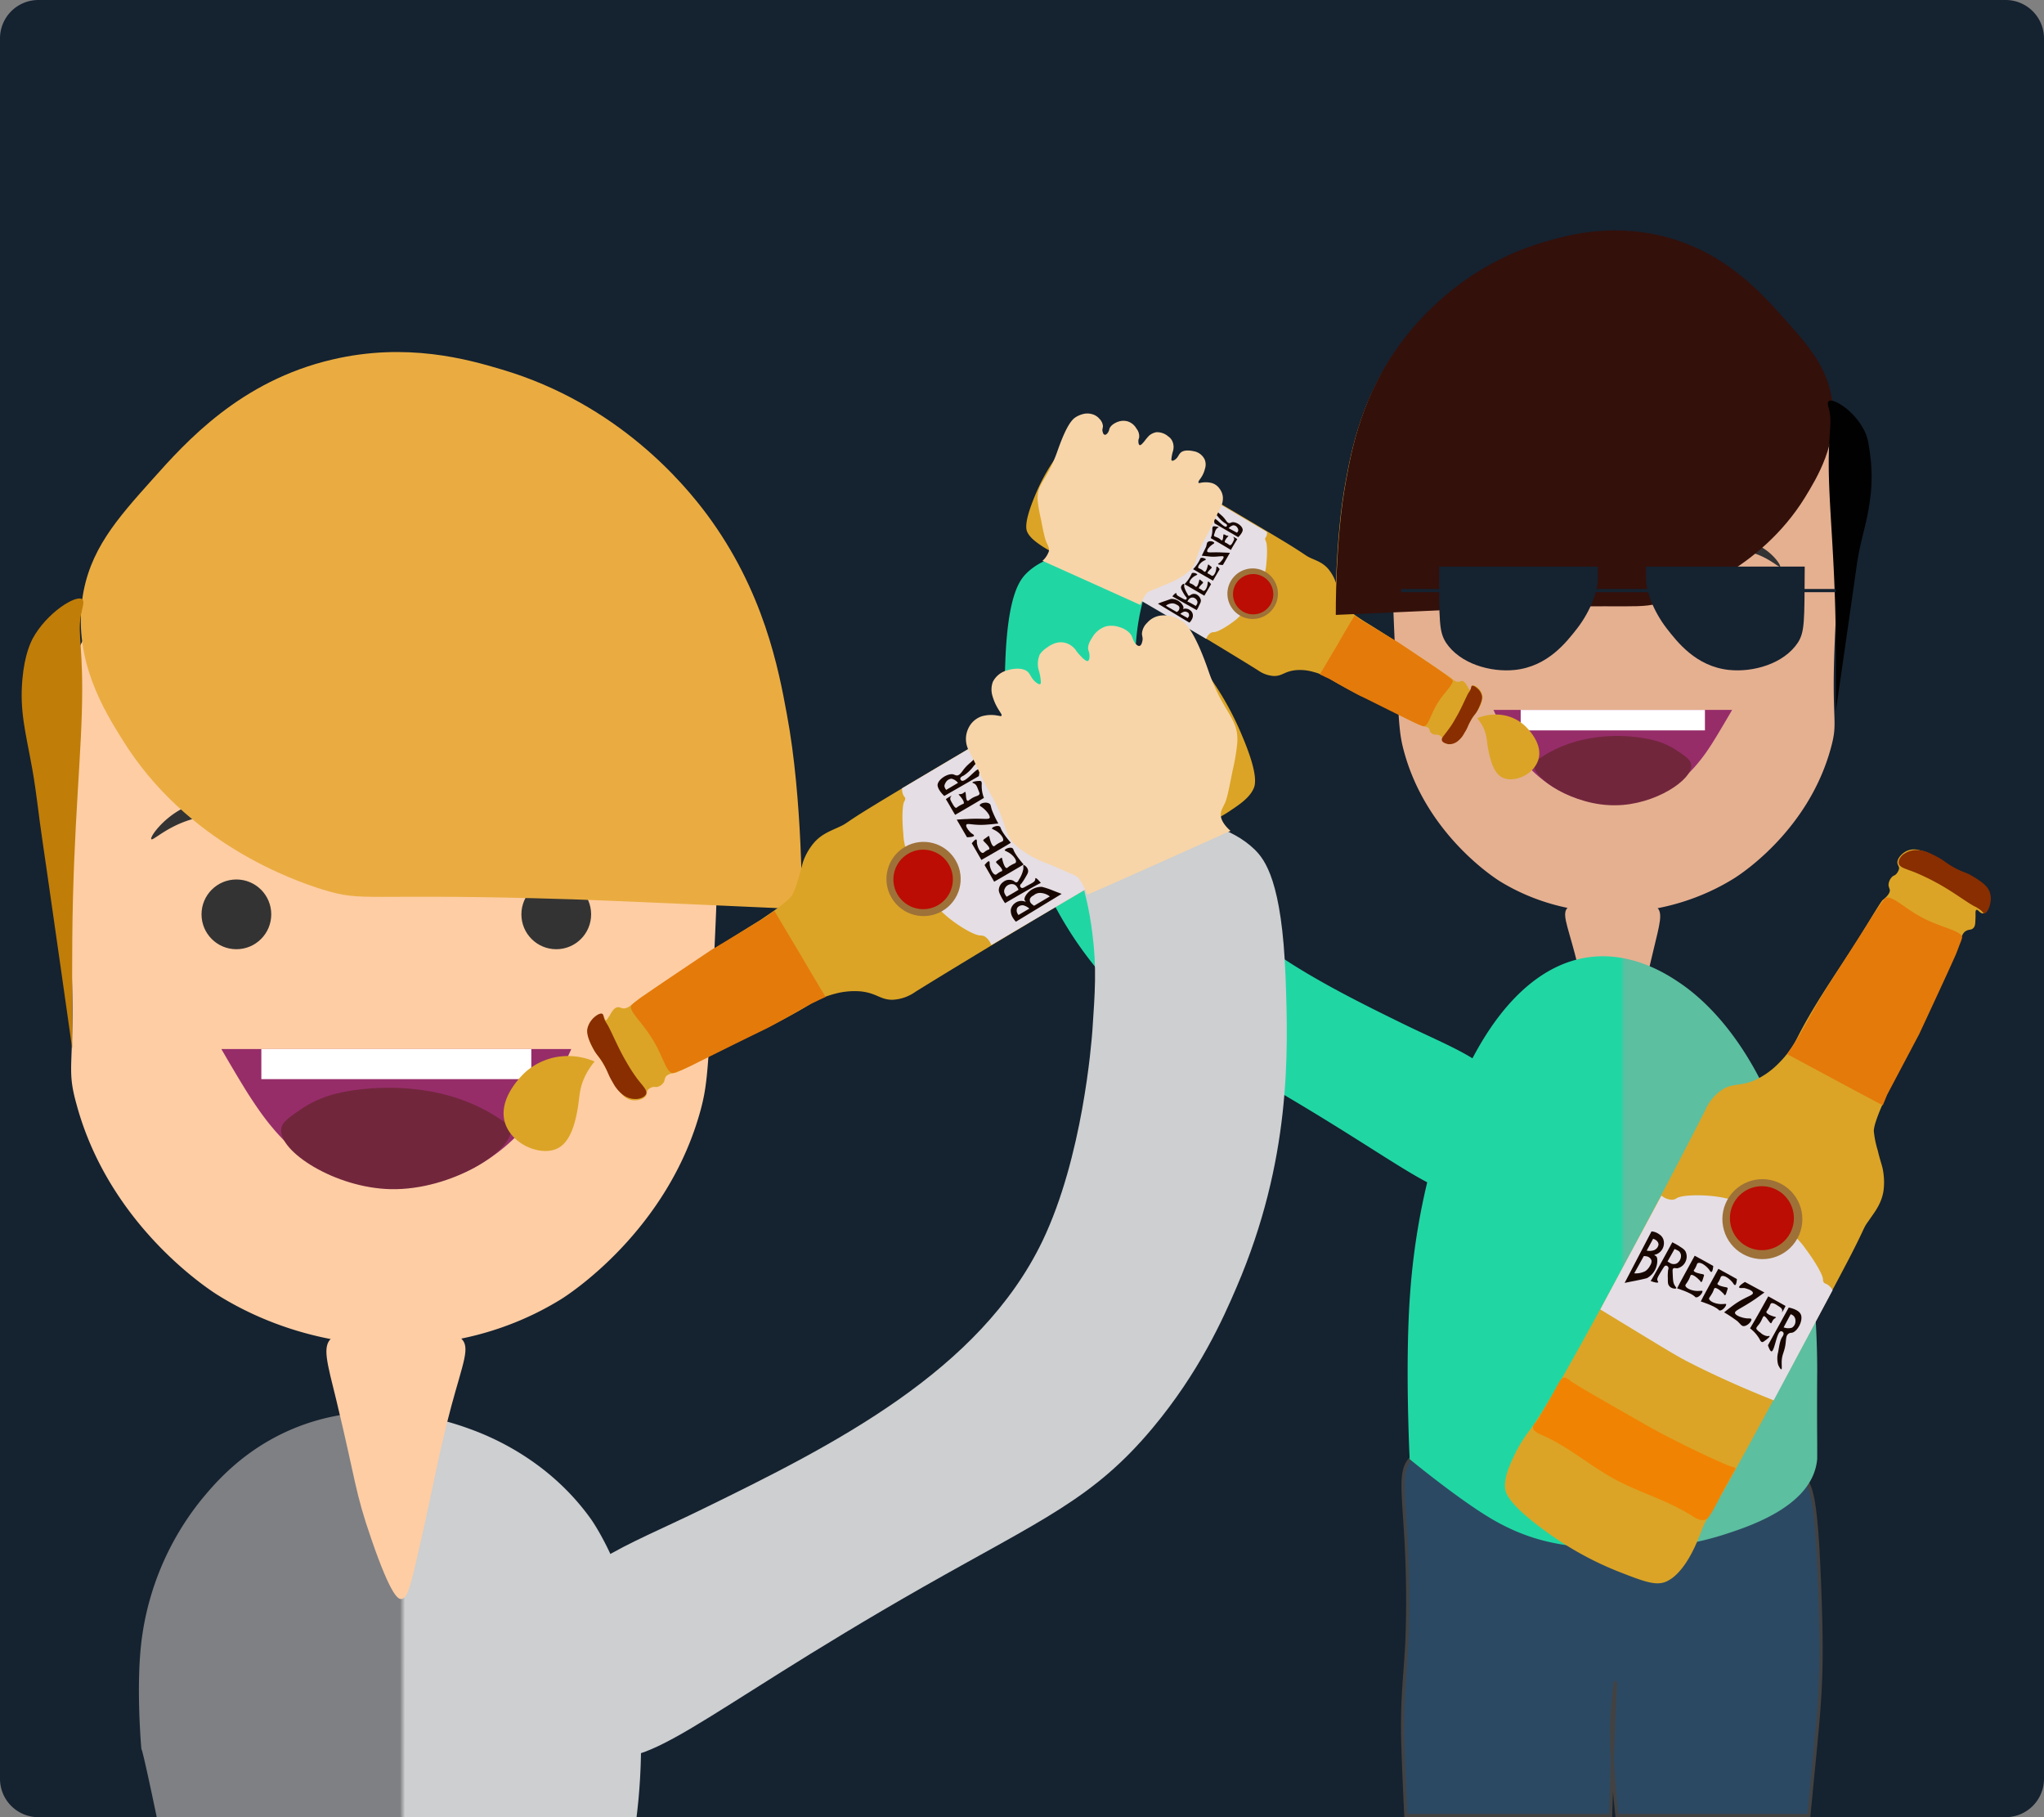 <svg xmlns="http://www.w3.org/2000/svg" xmlns:xlink="http://www.w3.org/1999/xlink" viewBox="0 0 639 568"><rect x="0" y="0" width="639" height="568" fill="#808080" stroke="none"/><defs><style>.cls-1{fill:#152230;}.cls-2{fill:#e5b090;}.cls-3{fill:#333;}.cls-4{fill:#962d69;}.cls-5{fill:#72263c;}.cls-6{fill:#fff;}.cls-7{fill:#eaac41;}.cls-8{fill:#dba426;}.cls-9{fill:#20d7a4;}.cls-10{fill:#e5dee5;}.cls-11{fill:#f18302;}.cls-12{fill:#882e00;}.cls-13{fill:#9e7138;}.cls-14{fill:#bb0d04;}.cls-15{fill:#e47a0a;}.cls-16{fill:#180700;}.cls-17{fill:#f7d5a8;}.cls-18{fill:#fecda4;}.cls-19{fill:url(#linear-gradient);}.cls-20{fill:#c07d08;}.cls-21{fill:#cdcfd0;}.cls-22{fill:#33100a;}.cls-23{fill:#000100;}.cls-24{fill:none;stroke:#152230;}.cls-24,.cls-25{stroke-miterlimit:10;}.cls-25{fill:#2c4963;stroke:#424242;}.cls-26{fill:url(#linear-gradient-2);}</style><linearGradient id="linear-gradient" x1="43.43" y1="578.19" x2="200.4" y2="578.19" gradientTransform="translate(0 -73.52)" gradientUnits="userSpaceOnUse"><stop offset="0.52" stop-color="#7e8083"/><stop offset="0.53" stop-color="#cdcfd0"/></linearGradient><linearGradient id="linear-gradient-2" x1="440.06" y1="464.98" x2="568.1" y2="464.98" gradientTransform="translate(0 -73.52)" gradientUnits="userSpaceOnUse"><stop offset="0.52" stop-color="#20d7a4"/><stop offset="0.53" stop-color="#5cbfa0"/></linearGradient></defs><title>druk</title><g id="Layer_2" data-name="Layer 2"><g id="Layer_1-2" data-name="Layer 1"><path class="cls-1" d="M12,565.5A9.56,9.56,0,0,1,2.5,556V12A9.56,9.56,0,0,1,12,2.5H627a9.56,9.56,0,0,1,9.5,9.5V556a9.56,9.56,0,0,1-9.5,9.5Z"/><path class="cls-1" d="M627,5a7,7,0,0,1,7,7V556a7,7,0,0,1-7,7H12a7,7,0,0,1-7-7V12a7,7,0,0,1,7-7H627m0-5H12A12,12,0,0,0,0,12V556a12,12,0,0,0,12,12H627a12,12,0,0,0,12-12V12A12,12,0,0,0,627,0Z"/><path class="cls-2" d="M565,125.8a65.33,65.33,0,0,1,5.3,7.5c8.5,14.2,4.3,39.5,3.2,69.4-.9,23.4,1.2,22.6-1.1,31-6.9,25.6-27.9,39.3-29.9,40.6-21.3,13.5-50.8,15.2-73.7,1.1-1.4-.9-22.9-14.6-29.9-40.6-1.2-4.4-1.5-7.3-2.1-19.2-3.5-62.3-1-70.6,2.1-76.9,7.1-14.5,18.6-22.4,23.5-25.6,35.2-23.5,77.5-6.3,87.5,0A69.47,69.47,0,0,1,565,125.8Z"/><path class="cls-3" d="M556.5,177.1c.3-.4-2.2-4.2-6.4-6.4a18.46,18.46,0,0,0-17.1,0c-4.2,2.3-6.8,6-6.4,6.4s3.2-2.7,8.5-4.3a24.15,24.15,0,0,1,12.8,0C553.2,174.4,556.1,177.5,556.5,177.1Z"/><circle class="cls-3" cx="538.3" cy="193.1" r="7.5"/><circle class="cls-3" cx="470" cy="193.1" r="7.5"/><path class="cls-4" d="M541.5,221.9s-4.4,7.6-6.4,10.7-6.9,10.6-14.9,14.9c-10.1,5.5-22.8,4.6-32,0a37.86,37.86,0,0,1-12.8-10.7c-4.6-6-8.5-14.9-8.5-14.9h74.6Z"/><path class="cls-5" d="M528.7,239c-.2-1.6-1.8-2.6-4.3-4.3-3.6-2.5-7.6-3.7-12.8-4.3-4.9-.6-18.3-1.4-29.9,6.4-1,.7-1.9,1.2-2.1,2.1-.8,4.2,12.4,13.1,25.6,12.8C517.3,251.6,529.3,243.7,528.7,239Z"/><path class="cls-6" d="M533,228.3H475.4v-6.4H533Z"/><path class="cls-2" d="M518,283.6c1.9,1.8.9,5.1-1.1,13.4-4.2,17.3-3.9,19.2-7.5,29.5-4.3,12.5-5.8,12.9-6.4,12.8-1.5-.1-2.1-3.2-4.3-12.8s-3.9-19.1-6.4-28.5-4.1-12.6-2.1-14.4c2.1-2,5.4.2,14.9,0C513.3,283.5,516.1,281.8,518,283.6Z"/><path class="cls-7" d="M417.5,192h0s-.2-23.4,3.2-41.6c1.8-9.7,4.9-26.3,17.1-42.7,4.8-6.4,19-23.6,43.8-31,7.3-2.2,20.3-5.9,36.3-2.1,19.6,4.6,31.1,17.4,38.4,25.6,7.5,8.4,13.5,15.1,14.9,25.6,1.8,13.1-4.7,23.6-8.5,29.9-13.7,22.3-36.8,30.2-42.7,32-9.3,2.9-8,.7-53.4,2.1C466.6,189.9,459.5,190.1,417.5,192Z"/><path class="cls-8" d="M461.8,224.5a14.84,14.84,0,0,1,8.5-.9,13.08,13.08,0,0,1,6,2.9c.5.4,6.9,6.1,4.3,11.8-1.9,4.3-7.7,6.4-11,4.7-2.9-1.5-3.8-6.2-4.3-8.5s-.3-4.2-1.5-6.9A13.86,13.86,0,0,0,461.8,224.5Z"/><path class="cls-9" d="M471.8,344.4c-3.3-12-16.2-16.1-33-24.3-28.2-13.8-59.2-29.4-72.6-57.3-8.6-18-10.5-42.3-10.7-44.9-.6-8.1-.9-13.4,0-20.8,1.4-11,4-13.3,2.1-17-4.5-8.9-26.8-10.7-36.7-.9-2.1,2.1-5.8,6.7-6.6,27.2-.6,16.2-1.2,39.1,10.5,66.1a117.44,117.44,0,0,0,17.9,30.1c12.7,15.1,23.5,19.4,49,34,49,27.9,59.8,41.1,70.7,34.9C470.6,367,474.3,353.8,471.8,344.4Z"/><path class="cls-8" d="M444.5,226.9a39.35,39.35,0,0,1-5.3-2.7c-7.6-4-15.7-7.3-23.1-11.8a19.47,19.47,0,0,0-5.6-2.4,14.75,14.75,0,0,0-5.6-.5c-3.4.4-4,1.8-6.6,1.8a9.35,9.35,0,0,1-4.9-1.7c-7.6-4.8-53.7-32.8-62.3-36.1a32,32,0,0,1-5.2-2.7c-1.8-1.2-3.8-2.6-4.7-4.4-.4-.8-1.2-2.9,2.3-11.3a60.19,60.19,0,0,1,8.7-14.9c3-3.8,4.5-5.7,6.6-6,4.1-.6,9.6,3.7,10.2,4.2a10.42,10.42,0,0,0,1.8,1.3c1.7,1.1,3,1.8,3.4,2,4.7,2.3,38.9,22.5,48.3,28.2,6.3,3.9,5.5,3.7,7.2,4.5,2,.9,3.9,1.5,5.6,3.5a13.93,13.93,0,0,1,1.9,3.1c.6,1.4.6,1.9,1.4,4.4a15.8,15.8,0,0,0,1.3,3.6c.2.4.8,1.2,3.9,3.4,2,1.4,3,2,3,2,5.8,3.5,20.1,12.8,23.7,15.4,1,.7,2.1,1.3,3,2s1.4,1.3,2.3,1.3,1-.4,1.5-.2.9.7,1.5,1.7c.4.7.6,1.1.8,1,.4,0,.2-1,.7-1.3.8-.4,2.7,1.1,3.1,2.9a3.08,3.08,0,0,1,0,1.4c-.4,2.3-1.8,3.9-3.1,5.8-2,3.1-2.1,4.9-4.4,7a4.57,4.57,0,0,1-2,1.1c-1.2.2-2.7-.3-3-1.2-.1-.4,0-.6-.3-1a1.54,1.54,0,0,0-1.1-.6c-.5-.1-.6,0-1.1-.1a1.93,1.93,0,0,1-1.4-1.1c-.1-.3-.1-.4-.2-.7C446.5,227.2,444.8,227,444.5,226.9Z"/><path class="cls-10" d="M377.1,199.7a3.49,3.49,0,0,1,1.3-1.8,1.72,1.72,0,0,1,1-.3c1.4,0,4.9-2.2,7.1-4a29.23,29.23,0,0,0,9.2-15.8c.1-.8.2-1.4.2-1.8.3-2.6.3-6.1-.2-6.9a2,2,0,0,1-.2-.7.52.52,0,0,1,.2-.4,2.83,2.83,0,0,0,.4-1.7h0L375,153.8h0s-5.8,7.5-10.7,15.5c-1.2,1.9-1.9,3.2-9.3,17.5h0c.2,0,22.1,12.9,22.1,12.9Z"/><path class="cls-11" d="M341.9,179c.6-.1.9-1,.9-1.1.5-1.3,3.1-6,8.5-15.6,2.6-4.6,9.1-14.6,10.1-15.5,0,0,.5-.4.4-.6a.35.35,0,0,0-.2-.1.76.76,0,0,0-.4-.2l-3.6-2.1c-.3-.2-.4-.2-.4-.2a48.28,48.28,0,0,0-4.2-2.4,2,2,0,0,0-1.2-.4c-1.1.1-1.8,1.5-2,1.9-2.5,5.1-6.5,9.3-9.4,14.2s-4.5,10.3-7.8,14.9c-.2.3-1.1,1.5-.7,2.1a1.77,1.77,0,0,0,.8.5,33.75,33.75,0,0,1,4.3,2.2c.6.3,2.1,1.2,2.9,1.7l.4.2C341.1,178.8,341.5,179.1,341.9,179Z"/><path class="cls-12" d="M450.8,231.5c-.3-.8.6-1.5,1.8-3.2a26.53,26.53,0,0,0,2.4-3.7c2-3.3,3.4-7,4.2-8.2a5.92,5.92,0,0,0,.4-.6c.4-.9.3-1.2.5-1.4.5-.3,1.6.5,2.3,1.3a4.09,4.09,0,0,1,.9,1.9c.1.6,0,1.6-1.1,3.9-.9,1.9-1.4,1.8-2.5,3.9-.9,1.6-.8,2-1.9,3.7a7.68,7.68,0,0,1-2,2.5,4.24,4.24,0,0,1-3.1,1C452.5,232.5,451.1,232.3,450.8,231.5Z"/><circle class="cls-13" cx="391.59" cy="185.54" r="7.9" transform="translate(34.75 431.37) rotate(-59.91)"/><circle class="cls-14" cx="391.75" cy="185.7" r="6.3" transform="translate(34.68 431.59) rotate(-59.91)"/><path class="cls-15" d="M445,227c1.6.1,2.1-3.8,5-8.1,2.1-3.1,4.7-5.3,4-6.4a8.21,8.21,0,0,0-1.1-.9c-.3-.2-1-.8-1.6-1.2-2.3-1.7-14.3-9.7-14.3-9.7h0l-11.7-7h0s-.4-.3-1.8-1.3c-1.2,1.9-4.2,7-5.3,9-1.3,2.1-4.3,7.3-5.6,9.4,0,0,.7.3,1.3.6a12.88,12.88,0,0,0,1.3.6c1.8.9,6.1,3.5,9.8,5.4.8.4.3.1,3.1,1.5,3.2,1.6,10.4,5.2,13.1,6.5l2.2,1A13.56,13.56,0,0,0,445,227Z"/><path class="cls-16" d="M372.7,193.4a2.19,2.19,0,0,0,.2-1.3,2,2,0,0,0-.9-1.4,2.31,2.31,0,0,0-1.9-.4,1,1,0,0,0-.3.1.35.35,0,0,0,.1-.2c.2-.3,0-.7-.1-.9a4.1,4.1,0,0,0-3.6-2.1c-.2,0-.9.3-2.4.8a17,17,0,0,0-1.8.7l9.8,5.9C371.8,194.7,372.4,194.1,372.7,193.4Z"/><path class="cls-10" d="M371.3,193.2h0l-2.3-1.3h0a2.75,2.75,0,0,1,1.2-.7,1.47,1.47,0,0,1,1.4.5,1.57,1.57,0,0,1,.1.9Z"/><path class="cls-10" d="M367.9,191.3h0s-3.4-1.9-3.4-2h0a3.36,3.36,0,0,1,2.1-.7,2.92,2.92,0,0,1,1.4.5,1.2,1.2,0,0,1,.7.7,1.37,1.37,0,0,1-.4,1.2C368.2,191.1,367.7,191.4,367.9,191.3Z"/><path class="cls-16" d="M374.1,190.7a6.06,6.06,0,0,0,.7-1.3c.4-.8.7-1.3.6-1.9a2.6,2.6,0,0,0-.9-1.4,1.84,1.84,0,0,0-2-.3c-.4.2-.5.4-.8.4s-.3-.2-.5-.6a8.94,8.94,0,0,1-1-2.2c0-.5.1-.8-.1-.9s-.9.5-.9,1.1c0,.4.2.7.6,1.5a11.67,11.67,0,0,0,.9,1.4.62.62,0,0,1,.3.5.52.52,0,0,1-.2.4c-.2.1-.5,0-1.2-.4-1.3-.7-1.7-.9-1.8-1.3,0-.2,0-.3-.1-.3-.3-.1-1.2,1-1.2,1S374.1,190.7,374.1,190.7Z"/><path class="cls-10" d="M373.8,189.4a2.13,2.13,0,0,0,.5-.8,1.17,1.17,0,0,0-.1-.9,1.76,1.76,0,0,0-1.1-.9,1.46,1.46,0,0,0-1.5.6,4,4,0,0,0-.4.6A21.48,21.48,0,0,1,373.8,189.4Z"/><path class="cls-16" d="M376.5,186.2h0c1.3-2.2,2.1-3.6,2.1-3.6h0s-.7-.9-.9-.8-.1.4-.2.8c-.1,1-.7,2.1-1.2,2.1-.3,0-.3-.2-1.1-.6-.3-.2-.4-.2-.4-.2-.1-.3.6-1,1.2-1.6a.35.35,0,0,0,.1-.2c0-.2-.2-.3-.7-.7-.2-.2-.3-.3-.4-.2s-.1.2-.1.2-.4,1.9-.9,2c-.2.1-.3-.1-.8-.5-.9-.6-1.2-.5-1.3-.7-.2-.6.8-1.8,1.9-2.3a2.19,2.19,0,0,0,.5-.3c0-.3-1.3-.8-1.7-.4a.31.31,0,0,0-.1.2,11.13,11.13,0,0,1-2.2,3.2h0C370.2,182.5,376.5,186.2,376.5,186.2Z"/><path class="cls-16" d="M379.2,181.5h0c1.3-2.2,2.1-3.6,2.1-3.6h0s-.7-.9-.9-.8-.1.4-.2.8c-.1,1-.7,2.1-1.2,2.1-.3,0-.3-.2-1.1-.6-.3-.2-.4-.2-.4-.2-.1-.3.6-1,1.2-1.6a.35.35,0,0,0,.1-.2c0-.2-.2-.3-.7-.7-.2-.2-.3-.3-.4-.2s-.1.2-.1.2-.4,1.9-.9,2c-.2.1-.3-.1-.8-.5-.9-.6-1.2-.5-1.3-.7-.2-.6.8-1.8,1.9-2.3a2.19,2.19,0,0,0,.5-.3c0-.3-1.3-.8-1.7-.4a.31.31,0,0,0-.1.2,11.13,11.13,0,0,1-2.2,3.2h0C372.9,177.9,379.2,181.5,379.2,181.5Z"/><path class="cls-16" d="M384.8,171.9c.6-1.1,1.3-2.2,2-3.4h0s-1.2-.8-1.3-.7a1.41,1.41,0,0,1,.3.5c.1.3-.1.6-.4,1.2s-.6.9-.8.9h-.1c-.2,0-.3-.2-1-.6-.5-.3-.6-.2-.6-.4-.1-.4.6-1.3,1-1.7a.35.35,0,0,0,.1-.2c0-.1-.4,0-.8-.2a.76.76,0,0,0-.4-.2l-.2-.1c-.3,0-.1,1.8-.6,1.9-.2,0-.3-.1-.6-.4-1.1-.8-1.7-.6-1.9-1.1a6.47,6.47,0,0,1,.3-1,2.61,2.61,0,0,1,.7-1.3c.3-.2.5-.2.5-.3s-1-.3-1.5-.3a.37.37,0,0,0-.3.1,1.2,1.2,0,0,0-.2.8,6.37,6.37,0,0,1-.5,2.8C380.6,169.4,382.7,170.6,384.8,171.9Z"/><path class="cls-16" d="M380.8,176.3c.1.3,1.5.3,1.5.3h0l2.2-3.8h0s-1.6-.1-2.2-.1c-3.4-.2-4.7.2-4.9-.3s.7-1.6,1.6-2.2c.3-.2.6-.3.6-.5,0-.4-1.4-.8-2-.3-.3.2-.3.5-.5,1.4,0,0-.1.3-1.4,2.9h0s1.7.2,2.9.3c2.5.1,3.7-.4,3.9,0s-.6,1.3-1,1.7S380.8,176.1,380.8,176.3Z"/><path class="cls-16" d="M387.1,167.9h0l-7.4-4.3h0s-.3-1.2,0-1.4c.5-.3,2.9,2.8,3.7,2.4a.76.76,0,0,0,.2-.4c0-.3-.5-.6-.7-.7a9.56,9.56,0,0,1-2.2-2.1,6.09,6.09,0,0,1-1.3-2.1c-.1-.5-.1-1,.1-1.1s.3.4.6.9c1,1.8,1.7,1.5,3.1,3.5.3.4.6.9,1.1.9a1.45,1.45,0,0,0,.7-.2c1.1-.4,3.4.9,3.5,2.3C388.5,166.6,387.1,167.9,387.1,167.9Z"/><path class="cls-10" d="M386.7,166.5a1.89,1.89,0,0,0,.4-.6,1.33,1.33,0,0,0-.3-1,1.43,1.43,0,0,0-1.3-.7,2.94,2.94,0,0,0-1.4.9h0l2.6,1.4Z"/><path class="cls-17" d="M325.9,175.3a6.93,6.93,0,0,0,2-3c.2-1-.3-1.7-.8-2.9s-.9-3.1-1.7-7.2a49.57,49.57,0,0,1-1-5.7c-.4-5.3,2.8-6.1,6-15,.8-2.2,3.1-9.1,5.6-10.9a7.47,7.47,0,0,1,2.3-1.1,5.3,5.3,0,0,1,2.9-.1,4.57,4.57,0,0,1,2.5,1.5,3.57,3.57,0,0,1,1.1,2.3c0,.6-.3,1-.1,1.7.1.3.2.9.6,1s.9-.4,1-.6a2.77,2.77,0,0,0,.5-1.2c.5-1.5,2.5-2.2,2.8-2.3a5,5,0,0,1,2.9-.1,4.86,4.86,0,0,1,2.8,2.3,3.7,3.7,0,0,1,.8,2.9,2.36,2.36,0,0,0-.2,1.3,1.4,1.4,0,0,0,.3.9c.4.2.9-.4,1.5-1.1a19.74,19.74,0,0,1,1.5-1.8,4.76,4.76,0,0,1,2.3-1.1,5.27,5.27,0,0,1,3.7,1.3,3.74,3.74,0,0,1,1.2,1.3,4.44,4.44,0,0,1,.3,3.3,12,12,0,0,0-.5,2.6.4.4,0,0,0,.2.4c.1,0,.3.1.9-.3,1-.7,1.1-1.5,1.7-2.1,1.3-1.4,4.3-.5,4.5-.5a4.73,4.73,0,0,1,3.1,2.5,4.16,4.16,0,0,1,.1,2.9,8.52,8.52,0,0,1-1.5,3.2c-.3.4-.7,1-.5,1.2s.5,0,.7,0a7.75,7.75,0,0,1,3.5.1,4.52,4.52,0,0,1,2.4,1.8,5,5,0,0,1,1,2.6,6.21,6.21,0,0,1-.7,3.2c-1.5,2.9-2.7,5.9-4.3,8.7-4.3,7.5-2.7,8.9-5.9,11.5a23.94,23.94,0,0,1-6.2,3.6c-1.8.7-3.5,1.5-5.3,2.2a3.92,3.92,0,0,0-1.4.8s-.8.7-2,3.7h0c.1,0-30.6-13.8-30.6-13.8Z"/><path class="cls-18" d="M34.8,187.3A93.74,93.74,0,0,0,27,198.2c-12.5,20.8-6.3,57.9-4.7,101.6,1.3,34.2-1.8,33.1,1.6,45.3,10.1,37.5,40.8,57.5,43.7,59.4,31.2,19.7,74.3,22.3,107.8,1.6,2.1-1.3,33.5-21.4,43.7-59.4,1.7-6.4,2.1-10.8,3.1-28.1,5.2-91.2,1.4-103.3-3.1-112.5-10.4-21.2-27.3-32.7-34.4-37.5-51.5-34.4-113.4-9.2-128.1,0A103.83,103.83,0,0,0,34.8,187.3Z"/><path class="cls-3" d="M47.3,262.3c-.5-.6,3.3-6.1,9.4-9.4a26.94,26.94,0,0,1,25,0c6.1,3.3,9.9,8.8,9.4,9.4s-4.8-4-12.5-6.2a33.85,33.85,0,0,0-18.7,0C52.1,258.4,47.8,262.9,47.3,262.3Z"/><circle class="cls-3" cx="73.9" cy="285.8" r="10.9"/><circle class="cls-3" cx="173.9" cy="285.8" r="10.9"/><path class="cls-4" d="M69.2,327.9s6.4,11.1,9.4,15.6,10.1,15.5,21.9,21.9c14.8,8,33.3,6.7,46.9,0a55.86,55.86,0,0,0,18.7-15.6c6.8-8.8,12.5-21.9,12.5-21.9H69.2Z"/><path class="cls-5" d="M87.9,352.9c.3-2.3,2.6-3.7,6.2-6.2,5.3-3.6,11.2-5.4,18.7-6.2,7.1-.8,26.8-2.1,43.7,9.4,1.5,1,2.8,1.7,3.1,3.1,1.2,6.2-18.1,19.1-37.5,18.7C104.7,371.3,87.1,359.9,87.9,352.9Z"/><path class="cls-6" d="M81.7,337.3h84.4v-9.4H81.7C81.7,331.1,81.7,334.2,81.7,337.3Z"/><path class="cls-19" d="M44.2,546.7c0,.1.1.1,0,0,.4.1,4.8,21.3,4.8,21.3H199a186.87,186.87,0,0,0,1.4-21.3v-3.1c-.1-8.9,0-14.6,0-15.6-.1-31.4-15.6-53.1-15.6-53.1-12.4-17.4-29.3-25.1-37.5-28.1-6.8-2.5-30.7-10.9-56.2,0-15.2,6.5-23.9,16.8-28.1,21.9a87.63,87.63,0,0,0-18.7,43.7C42.4,527.1,44.2,546.7,44.2,546.7Z"/><path class="cls-18" d="M103.6,418.3c-2.9,2.6-1.4,7.4,1.6,19.6,6.1,25.3,5.7,28.2,10.9,43.2,6.3,18.3,8.5,18.8,9.4,18.7,2.1-.2,3-4.7,6.2-18.7s5.7-27.9,9.4-41.6,6-18.4,3.1-21.1c-3.1-3-7.9.2-21.9,0C110.5,418.1,106.5,415.6,103.6,418.3Z"/><path class="cls-7" d="M250.7,284.2h0s.3-34.3-4.7-60.9c-2.6-14.2-7.2-38.5-25-62.5-7-9.4-27.7-34.5-64.1-45.3-10.7-3.2-29.8-8.6-53.1-3.1-28.6,6.7-45.5,25.5-56.2,37.5-11,12.3-19.8,22.1-21.9,37.5-2.6,19.2,6.8,34.6,12.5,43.7,20.1,32.6,53.9,44.2,62.5,46.9,13.6,4.2,11.7,1,78.1,3.1C178.8,281.1,189.2,281.4,250.7,284.2Z"/><path class="cls-20" d="M22.6,327.9s-1.2-8.4-3.5-24.6c-3.9-27.4-5.9-41-5.9-41-1.1-7.3-1.8-14.6-3.1-21.9C8,228.8,6.1,222.3,7,212.3c.7-7.8,2.6-11.4,3.1-12.5,4.5-8.4,13.8-14,15.6-12.5.7.6.2,2.2,0,3.1-1.7,6.6,0,9.5,0,25,0,19.8-2.8,41.7-3.1,78.1C22.5,306,22.6,327.9,22.6,327.9Z"/><path class="cls-8" d="M185.9,331.8a21.15,21.15,0,0,0-12.5-1.3,20.38,20.38,0,0,0-8.8,4.3c-.7.6-10,8.9-6.3,17.3,2.8,6.2,11.3,9.3,16.1,6.8,4.3-2.2,5.6-9,6.2-12.4s.4-6.1,2.3-10.1A21.5,21.5,0,0,1,185.9,331.8Z"/><path class="cls-21" d="M171.3,507.2c4.8-17.6,23.8-23.5,48.3-35.5,41.2-20.1,86.7-43.1,106.3-83.8,12.6-26.3,15.3-61.9,15.6-65.7.8-11.9,1.4-19.6,0-30.4-2-16.2-5.8-19.4-3-24.8,6.7-13,39.3-15.6,53.8-1.4,3.1,3.1,8.5,9.8,9.6,39.9.9,23.8,1.7,57.2-15.3,96.8-4.2,9.8-11.6,26.5-26.3,44.1-18.5,22.1-34.3,28.4-71.8,49.7C216.7,537,200.9,556.2,185,547.2,173,540.2,167.6,521,171.3,507.2Z"/><path class="cls-8" d="M211.3,335.3a76.7,76.7,0,0,0,7.8-3.9c11.2-5.9,23-10.7,33.8-17.3a29.21,29.21,0,0,1,8.2-3.5,23.36,23.36,0,0,1,8.2-.7c4.9.6,5.9,2.6,9.7,2.6a13.46,13.46,0,0,0,7.2-2.5c11.2-7,78.6-48,91.1-52.8a34.35,34.35,0,0,0,7.6-4c2.7-1.8,5.6-3.8,6.9-6.5.6-1.2,1.8-4.2-3.4-16.5a93.2,93.2,0,0,0-12.7-21.9c-4.3-5.6-6.6-8.4-9.6-8.8-6.1-.8-14,5.4-14.9,6.2-.3.2-1.2,1-2.6,1.9a52.12,52.12,0,0,1-4.9,2.9c-6.9,3.4-56.9,32.9-70.6,41.3-9.2,5.6-8,5.4-10.6,6.6-3,1.4-5.7,2.3-8.1,5.1a18.87,18.87,0,0,0-2.8,4.5c-.9,2-.8,2.8-2,6.5a27.27,27.27,0,0,1-1.9,5.2c-.3.5-1.2,1.7-5.8,5-2.9,2-4.4,3-4.4,3-8.4,5.1-29.5,18.8-34.6,22.5a42.7,42.7,0,0,0-4.4,3c-1.2,1-2.1,1.9-3.4,2-1.1,0-1.4-.6-2.3-.3s-1.3,1-2.2,2.5c-.7,1-.9,1.5-1.2,1.5-.5-.1-.3-1.5-1.1-1.8-1.1-.5-3.9,1.5-4.5,4.3a4.66,4.66,0,0,0,0,2.1c.6,3.4,2.7,5.7,4.5,8.5,3,4.6,3.1,7.2,6.4,10.3a5.25,5.25,0,0,0,3,1.6c1.7.2,3.9-.4,4.4-1.7.2-.5,0-.9.4-1.5a3.09,3.09,0,0,1,1.5-.9c.8-.2.9.1,1.6-.1a3.18,3.18,0,0,0,2-1.6c.2-.5.1-.6.3-1C208.2,335.6,210.7,335.4,211.3,335.3Z"/><path class="cls-10" d="M309.9,295.4a5.47,5.47,0,0,0-1.9-2.6,2.74,2.74,0,0,0-1.5-.4c-2,0-7.2-3.2-10.4-5.9-11.1-9.4-13.4-23.2-13.4-23.2a15.73,15.73,0,0,1-.3-2.7c-.4-3.8-.4-8.9.3-10.1a1.66,1.66,0,0,0,.3-1,1.28,1.28,0,0,0-.4-.6,4.49,4.49,0,0,1-.6-2.5h0l30.9-18.3h0s8.5,11,15.6,22.7c1.7,2.8,2.7,4.6,13.6,25.6h0c-.2.1-32.2,19-32.2,19Z"/><path class="cls-11" d="M361.5,265.2c-.8-.1-1.3-1.4-1.4-1.7-.7-1.9-4.6-8.8-12.4-22.8-3.8-6.8-13.3-21.4-14.8-22.7-.1-.1-.7-.7-.5-.9,0-.1.1-.1.3-.2a2.09,2.09,0,0,0,.6-.4c1.7-1,3.5-2,5.2-3a2.48,2.48,0,0,0,.6-.4c2.6-1.5,3.9-2.4,6.2-3.6a4.56,4.56,0,0,1,1.7-.6c1.6.1,2.6,2.2,2.9,2.9,3.7,7.5,9.5,13.7,13.7,20.8s6.6,15.1,11.4,21.8c.3.4,1.6,2.1,1,3.1a1.91,1.91,0,0,1-1.2.7c-.9.2-2.7,1.2-6.3,3.3-.9.5-3.1,1.7-4.3,2.5l-.6.4A7.17,7.17,0,0,1,361.5,265.2Z"/><path class="cls-12" d="M202,341.9c.4-1.1-.9-2.3-2.7-4.6a51.27,51.27,0,0,1-3.5-5.4c-2.9-4.9-4.9-10.2-6.2-12.1-.1-.2-.3-.5-.5-.9-.6-1.3-.4-1.8-.8-2-.7-.4-2.4.7-3.4,2a6.55,6.55,0,0,0-1.3,2.8c-.1.9-.1,2.3,1.6,5.6,1.4,2.8,2,2.6,3.7,5.7,1.3,2.4,1.2,2.9,2.7,5.4a11.76,11.76,0,0,0,2.9,3.6,6.4,6.4,0,0,0,4.6,1.5C199.5,343.5,201.5,343.2,202,341.9Z"/><circle class="cls-13" cx="288.72" cy="274.78" r="11.6" transform="translate(-98.85 181.75) rotate(-30.09)"/><circle class="cls-14" cx="288.59" cy="274.92" r="9.3" transform="translate(-98.94 181.7) rotate(-30.09)"/><path class="cls-15" d="M210.5,335.4c-2.4.1-3.1-5.6-7.3-11.8-3-4.6-6.8-7.8-5.8-9.4a14.07,14.07,0,0,1,1.7-1.4,27.7,27.7,0,0,1,2.3-1.7c3.4-2.4,21-14.2,21-14.2h0l17.1-10.3h0s.6-.5,2.6-1.9c1.7,2.9,6.1,10.3,7.8,13.1,1.8,3.1,6.3,10.7,8.2,13.8,0,0-1,.5-1.9.9-1.4.7-1.9.9-1.9.9-2.7,1.3-8.9,5.1-14.3,7.9-1.2.6-.4.2-4.5,2.2-4.7,2.3-15.2,7.5-19.2,9.5l-3.3,1.5C211.4,335,210.7,335.4,210.5,335.4Z"/><path class="cls-16" d="M316.3,286.2a4.09,4.09,0,0,1-.3-1.9,3.36,3.36,0,0,1,1.3-2,3.26,3.26,0,0,1,2.8-.6c.1,0,.4.2.5.1s-.1-.2-.2-.3c-.3-.4,0-1,.1-1.3a5.86,5.86,0,0,1,5.2-3,25.39,25.39,0,0,1,3.6,1.2c1,.4,2.6,1,2.6,1l-14.3,8.7A6.7,6.7,0,0,1,316.3,286.2Z"/><path class="cls-10" d="M318.4,286h0l3.4-2h0a4.89,4.89,0,0,0-1.8-1,2,2,0,0,0-2,.8,2,2,0,0,0-.1,1.3A3.05,3.05,0,0,0,318.4,286Z"/><path class="cls-10" d="M323.3,283.1h0l4.9-2.9h0a5.23,5.23,0,0,0-3.1-1.1,3.06,3.06,0,0,0-2,.8,2.18,2.18,0,0,0-1.1,1,1.57,1.57,0,0,0,.6,1.7C322.9,282.9,323.6,283.3,323.3,283.1Z"/><path class="cls-16" d="M314.2,282.3a17.61,17.61,0,0,1-1.1-1.8c-.6-1.2-1-1.9-.8-2.8a3.26,3.26,0,0,1,1.3-2,3,3,0,0,1,3-.5c.5.2.7.6,1.2.6.3-.1.5-.3.7-.8a9,9,0,0,0,1.4-3.3c.1-.8-.1-1.2.1-1.3s1.3.7,1.4,1.7c.1.6-.2,1.1-.8,2.1a17.4,17.4,0,0,1-1.3,2,.93.93,0,0,0-.4.7.82.82,0,0,0,.4.6c.3.2.7,0,1.7-.6,1.9-1,2.5-1.3,2.6-1.9.1-.2,0-.4.1-.5.4-.2,1.7,1.5,1.7,1.5C325.3,275.8,314.2,282.3,314.2,282.3Z"/><path class="cls-10" d="M314.7,280.3a4.44,4.44,0,0,1-.7-1.2,1.71,1.71,0,0,1,.1-1.3,2.36,2.36,0,0,1,1.7-1.4,2,2,0,0,1,1.3.1,1.9,1.9,0,0,1,.8.7,5.26,5.26,0,0,1,.5.9C318.4,278.2,314.7,280.3,314.7,280.3Z"/><path class="cls-16" d="M310.8,275.6h0c-1.8-3.2-3-5.2-3-5.2h0s1-1.3,1.4-1.2c.2.1.2.5.2,1.1.2,1.4,1,3,1.8,3.1.4,0,.4-.3,1.5-.9.5-.2.6-.2.6-.4.1-.5-.9-1.5-1.7-2.3-.1-.1-.2-.2-.2-.3,0-.3.3-.4,1.1-1,.3-.2.5-.4.6-.4s.2.2.2.3.6,2.7,1.3,2.9c.3.1.4-.2,1.2-.7,1.3-.8,1.7-.7,1.8-1.1.3-.8-1.2-2.6-2.8-3.3-.3-.2-.7-.3-.7-.4,0-.5,1.9-1.2,2.5-.6a1.44,1.44,0,0,1,.2.3c.5,1.7,3.2,4.7,3.2,4.7h0C320,270.3,310.8,275.6,310.8,275.6Z"/><path class="cls-16" d="M306.8,268.8h0c-1.8-3.2-3-5.2-3-5.2h0s1-1.3,1.4-1.2c.2.1.2.5.2,1.1.2,1.4,1,3,1.8,3.1.4,0,.4-.3,1.5-.9.5-.2.6-.2.6-.4.1-.5-.9-1.5-1.7-2.3-.1-.1-.2-.2-.2-.3,0-.3.3-.4,1.1-1,.3-.2.5-.4.6-.4s.2.2.2.3.6,2.7,1.3,2.9c.3.1.4-.2,1.2-.7,1.3-.8,1.7-.7,1.8-1.1.3-.8-1.2-2.6-2.8-3.3-.3-.2-.7-.3-.7-.4,0-.5,1.9-1.2,2.5-.6a1.44,1.44,0,0,1,.2.3c.5,1.7,3.2,4.7,3.2,4.7h0C316.1,263.5,306.8,268.8,306.8,268.8Z"/><path class="cls-16" d="M298.6,254.7c-1-1.6-1.9-3.3-2.9-4.9h0a10.81,10.81,0,0,1,1.8-1.1c0,.1-.3.2-.4.7s.1.8.6,1.7c.4.7.8,1.4,1.2,1.4h.1a8.09,8.09,0,0,1,1.4-.9c.7-.4.9-.3.9-.5.2-.6-.8-1.9-1.4-2.5,0,0-.2-.2-.2-.3s.5,0,1.1-.2a3.11,3.11,0,0,0,.6-.4l.3-.2c.4.1.1,2.6.8,2.8.2.1.4-.2.9-.5,1.5-1.1,2.5-.9,2.8-1.6.1-.2-.1-.6-.4-1.4-.4-1-.6-1.5-1.1-1.8s-.7-.3-.7-.4c0-.3,1.5-.5,2.2-.5a1.09,1.09,0,0,1,.5.1c.3.3.2.9.2,1.1a10.37,10.37,0,0,0,.7,4.1C304.8,251.1,301.7,252.9,298.6,254.7Z"/><path class="cls-16" d="M304.5,261.2c-.1.5-2.2.5-2.2.5h0l-3.2-5.5h0s2.4-.2,3.2-.2c4.9-.3,6.9.3,7.1-.4s-1.1-2.3-2.3-3.2c-.5-.4-.9-.5-.8-.7,0-.6,2-1.2,3-.5.5.3.4.8.8,2a31.92,31.92,0,0,0,2,4.2h0s-2.4.3-4.3.4c-3.6.2-5.4-.6-5.7,0s.8,1.9,1.4,2.5C304,260.7,304.5,260.9,304.5,261.2Z"/><path class="cls-16" d="M295.2,248.8h0l10.8-6.2h0s.4-1.8,0-2.1c-.7-.5-4.2,4.2-5.4,3.5a.82.82,0,0,1-.4-.6c0-.5.7-.8,1.1-1a12.28,12.28,0,0,0,3.2-3.1,7.42,7.42,0,0,0,1.9-3.1c.1-.7.1-1.5-.1-1.6s-.5.7-.9,1.3c-1.4,2.6-2.4,2.2-4.5,5.1-.4.5-.9,1.3-1.7,1.4a2.94,2.94,0,0,1-1-.3c-1.6-.6-5,1.4-5.1,3.3C293.2,247,295.2,248.8,295.2,248.8Z"/><path class="cls-10" d="M295.8,246.9a3.05,3.05,0,0,1-.5-.9c-.2-.6.3-1.3.4-1.5a2.28,2.28,0,0,1,1.8-1.1,3.89,3.89,0,0,1,2,1.3h0l-3.7,2.2Z"/><path class="cls-17" d="M384.7,259.7s-2.6-2.1-3-4.4c-.3-1.5.4-2.5,1.2-4.2s1.3-4.6,2.5-10.5a63.06,63.06,0,0,0,1.4-8.4c.5-7.8-4.2-9-8.8-21.9-1.1-3.2-4.6-13.3-8.2-16a13.07,13.07,0,0,0-3.3-1.6,9.08,9.08,0,0,0-4.2-.2,6.75,6.75,0,0,0-3.7,2.2A5.17,5.17,0,0,0,357,198c0,.9.4,1.4.1,2.5-.1.4-.3,1.3-.9,1.4s-1.2-.7-1.4-.9a8,8,0,0,1-.8-1.7c-.7-2.2-3.6-3.2-4.1-3.3a7.51,7.51,0,0,0-4.2-.2,7.63,7.63,0,0,0-4.2,3.4c-.7,1.1-1.7,2.7-1.2,4.2a4.39,4.39,0,0,1,.3,1.9c0,.4-.1,1.1-.5,1.3s-1.4-.6-2.3-1.6c-1.4-1.4-1.4-1.9-2.2-2.6a5.75,5.75,0,0,0-3.3-1.6c-2.5-.3-4.4,1.2-5.4,1.9a7.69,7.69,0,0,0-1.8,1.8,7.28,7.28,0,0,0-.4,4.9,15.2,15.2,0,0,1,.7,3.8c0,.2,0,.5-.2.6s-.4.2-1.3-.5c-1.4-1.1-1.7-2.3-2.4-3.1-1.9-2.1-6.3-.8-6.5-.7a7,7,0,0,0-4.6,3.6,6.86,6.86,0,0,0-.2,4.2,16.44,16.44,0,0,0,2.1,4.7c.4.7,1,1.4.8,1.7s-.7,0-1.1,0a10.6,10.6,0,0,0-5.1.2,7.12,7.12,0,0,0-3.5,2.6,8,8,0,0,0-1.4,3.8,7.75,7.75,0,0,0,1.1,4.7c2.2,4.2,3.9,8.6,6.3,12.7,6.2,10.9,4,13,8.6,16.9a30.18,30.18,0,0,0,9.1,5.2c2.6,1,5.1,2.2,7.7,3.3a8.42,8.42,0,0,1,2.1,1.1s1.2,1,3,5.4h0c0,.3,44.8-19.9,44.8-19.9Z"/><path class="cls-22" d="M417.6,192.2h0s-.2-23.7,3.2-42c1.8-9.8,4.9-26.6,17.2-43.1,4.8-6.5,19.1-23.8,44.2-31.3,7.4-2.2,20.5-5.9,36.7-2.2,19.8,4.6,31.4,17.6,38.8,25.9,7.6,8.5,13.6,15.2,15.1,25.9,1.8,13.3-4.7,23.8-8.6,30.2C550.3,178,527,186,521,187.9c-9.4,2.9-8.1.7-53.9,2.2C467.1,190,460,190.3,417.6,192.2Z"/><path class="cls-23" d="M573.9,222.4s2.3-15.8,6.5-45.3c1.2-8.7,3.2-12.8,4.3-21.6a51.55,51.55,0,0,0,0-12.9c-.5-3.7-.7-6-2.2-8.6-3.1-5.8-9.5-9.7-10.8-8.6-.5.4-.2,1.5,0,2.2,1.2,4.5,0,6.6,0,17.2,0,13.6,1.9,28.7,2.2,53.9C574,207.2,573.9,222.4,573.9,222.4Z"/><polyline class="cls-24" points="438 184.6 446.7 184.6 573.9 184.6"/><path class="cls-1" d="M449.9,177.1h49.6v4.3c0,2.9-2,9.3-6.5,15.1-3.3,4.2-9.1,11.8-19.4,12.9-7.6.8-17.2-1.9-21.6-8.6C449.9,197.4,449.9,194.3,449.9,177.1Z"/><path class="cls-1" d="M564.2,177.1H514.6v4.3c0,2.9,2,9.3,6.5,15.1,3.3,4.2,9.1,11.8,19.4,12.9,7.6.8,17.2-1.9,21.6-8.6C564.2,197.4,564.1,194.3,564.2,177.1Z"/><path class="cls-25" d="M442,455c-6.7,5.3-1.2,14.7-2,53-.3,13.5-1.7,19.8-1.5,34.3.2,9.3,1,25.2,1,25.2h64c.5-14.7.5-15.5.5-15.5.6-19.1,1.1-26,1-26a115.2,115.2,0,0,0-1,23c.3,7.9,1.5,18.5,1.5,18.5h60s1.3-13.8,1.5-15.5c2-20.8,2.8-28,2-52-1.1-32.4-2.6-36.3-6-39-11.3-8.9-26.4,8.9-57,9C470.6,470.1,453.1,446.2,442,455Z"/><path class="cls-26" d="M440.7,456.1s14.9,12.3,25.5,18.6c15.3,9,28,9.2,43.3,9.3a92,92,0,0,0,30.6-4.7c8.2-2.7,26.8-9.1,28-23.3v-4.7c-.1-13.2,0-21.7,0-23.3-.1-46.7-12.7-79.1-12.7-79.1-10.1-25.8-23.8-37.4-30.6-41.9-5.5-3.7-25-16.2-45.8,0-12.4,9.7-19.5,25-22.9,32.6-2,4.4-12.8,29-15.3,65.2-1.6,22.2-.1,51.3-.1,51.3Z"/><path class="cls-8" d="M588.6,281.3c-.4.3-2,2.9-5.1,8-7.1,11.7-15.4,22.8-21.6,35a30.18,30.18,0,0,1-5.7,7.9,25.36,25.36,0,0,1-7.3,5.3c-4.9,2.2-7,.9-10.5,3.1a14.87,14.87,0,0,0-5.3,6.4c-6.4,12.8-46,88.7-55,100.2a44.08,44.08,0,0,0-4.8,7.9c-1.5,3.2-3,6.6-2.8,9.9.1,1.4.7,4.9,12.4,13.4a101.93,101.93,0,0,0,24,13.2c7.2,2.8,10.8,4.1,13.9,2.8,6.1-2.6,9.9-12.9,10.4-14.1.2-.4.6-1.6,1.3-3.2a39.42,39.42,0,0,1,3-5.4c4.5-7,34.3-62.5,42.4-78,5.4-10.4,4.4-9.5,6.2-12,2-2.9,4-5.3,4.7-9.3a20.41,20.41,0,0,0,0-5.7c-.3-2.4-.8-3-1.8-7.2a30.63,30.63,0,0,1-1.2-5.9c0-.7.1-2.3,2.5-7.9,1.5-3.5,2.4-5.3,2.4-5.3,5-9.5,16.8-34,19.5-40.4a50.55,50.55,0,0,0,2.4-5.3c.6-1.6.8-3,2-3.7,1-.6,1.6-.2,2.3-.9s.6-1.6.7-3.6c0-1.3-.1-1.9.3-2.1s1.2,1.2,2,1.1c1.3-.1,2.8-3.6,1.8-6.5a4.85,4.85,0,0,0-1.1-1.9c-2.5-2.8-5.7-3.8-9-5.4-5.4-2.6-6.9-5-11.7-6a5.71,5.71,0,0,0-3.6.2c-1.7.7-3.4,2.6-3.1,4,.1.6.5.8.5,1.6a3.8,3.8,0,0,1-.9,1.7c-.6.6-.9.4-1.4,1a3.7,3.7,0,0,0-1,2.6,6.21,6.21,0,0,0,.3,1C591.3,279.2,589.1,280.9,588.6,281.3Z"/><path class="cls-10" d="M519.4,373.7a5.32,5.32,0,0,0,3.2,1.3,2.48,2.48,0,0,0,1.6-.5c1.9-1.1,8.5-1.1,13-.4,15.6,2.5,25.5,14,25.5,14a21.54,21.54,0,0,1,1.8,2.3c2.5,3.3,5.4,8,5.4,9.5a1.56,1.56,0,0,0,.3,1,1.61,1.61,0,0,0,.7.4,4.31,4.31,0,0,1,2,2h0l-18.4,34.4h0s-14-5.4-27.3-12.3c-3.2-1.7-5.1-2.8-26.9-16.1h0c0-.1,19.1-35.6,19.1-35.6Z"/><path class="cls-11" d="M488.6,430.7c.8-.4,2,.6,2.2.8,1.7,1.3,9.2,5.6,24.3,14.2,7.3,4.2,24.4,12.4,26.5,12.8.1,0,1,.2,1,.6,0,.1-.1.1-.2.3a2.51,2.51,0,0,1-.4.7c-1.1,1.9-2.1,3.8-3.2,5.8a2.22,2.22,0,0,1-.4.7c-1.5,2.8-2.2,4.5-3.7,6.8-.7,1.1-.9,1.3-1.3,1.5-1.6.8-3.7-.6-4.3-1-7.6-4.9-16.5-7.3-24.4-11.6s-14.6-10.3-22.8-13.8c-.5-.2-2.6-1.1-2.7-2.3a2.65,2.65,0,0,1,.7-1.4c.7-.7,1.8-2.7,4.1-6.6.5-.9,1.9-3.3,2.6-4.7a2.77,2.77,0,0,1,.4-.7C487.7,431.5,488.1,430.9,488.6,430.7Z"/><path class="cls-12" d="M593.6,269.9c.3,1.3,2.1,1.6,5.1,2.8a66.84,66.84,0,0,1,6.3,3c5.5,2.9,10.3,6.7,12.5,7.7a6.42,6.42,0,0,1,1,.6c1.3.8,1.4,1.4,1.8,1.5.9,0,1.8-2,2-3.7a6.15,6.15,0,0,0-.4-3.3c-.4-.9-1.2-2.2-4.7-4.3-2.8-1.8-3.3-1.3-6.6-3.2-2.6-1.5-2.7-2-5.6-3.5s-4.2-1.7-4.8-1.7a6.75,6.75,0,0,0-5.1,1.2C595,267,593.3,268.4,593.6,269.9Z"/><circle class="cls-13" cx="550.94" cy="381.03" r="12.5" transform="translate(-48.15 680.72) rotate(-61.24)"/><circle class="cls-14" cx="550.79" cy="380.73" r="10" transform="translate(-47.96 680.43) rotate(-61.24)"/><path class="cls-15" d="M589.3,280.8c2.2-1.4,6.1,3.5,13.4,6.9,5.4,2.5,10.7,3.4,10.7,5.4a16.56,16.56,0,0,1-.8,2.2c-.2.6-.7,1.9-1.1,2.9-1.8,4.2-11.5,25-11.5,25h0l-10.1,19.1h0s-.3.8-1.3,3.2c-3.2-1.7-11.5-6.1-14.6-7.8-3.4-1.8-11.9-6.4-15.3-8.2a21.94,21.94,0,0,1,1.3-1.9c.9-1.4,1.3-1.9,1.3-2,1.8-2.7,5.4-9.7,8.9-15.4.8-1.3.3-.4,2.9-4.6,3.1-4.8,9.9-15.5,12.5-19.6,0,0,.8-1.3,2.2-3.2C588.7,281.6,589.2,280.9,589.3,280.8Z"/><path class="cls-16" d="M518.7,385.8a3.17,3.17,0,0,1,1.3,1.6,3.76,3.76,0,0,1-2.3,4.7c-.1,0-.5.1-.5.2s.2.1.3.2c.5.2.6.9.6,1.2a6.25,6.25,0,0,1-3.2,5.8c-.3.1-1.5.4-4,.9-1.1.2-3,.6-3,.6l8.4-16.1A4.61,4.61,0,0,1,518.7,385.8Z"/><path class="cls-10" d="M516.8,387.2h0l-2,3.7h0a4.15,4.15,0,0,0,2.2-.1,2.29,2.29,0,0,0,1.5-1.8,1.76,1.76,0,0,0-.6-1.2A3,3,0,0,0,516.8,387.2Z"/><path class="cls-10" d="M513.9,392.6h0l-3,5.4h0a6.39,6.39,0,0,0,3.5-.7,4.79,4.79,0,0,0,1.5-1.8,2.28,2.28,0,0,0,.4-1.5,2,2,0,0,0-1.5-1.3A8.14,8.14,0,0,0,513.9,392.6Z"/><path class="cls-16" d="M522.8,388.3s1.2.6,2,1.1c1.2.8,2,1.2,2.3,2.2a3.59,3.59,0,0,1-.1,2.6,3.68,3.68,0,0,1-2.5,2.2c-.6.1-1.1-.2-1.4.1s-.2.6-.2,1.2c.1,2,.1,3,.5,3.8s.8,1,.6,1.2-1.6.1-2.2-.8c-.4-.5-.4-1.1-.4-2.4a15,15,0,0,1,.1-2.6,1,1,0,0,0,0-.9.84.84,0,0,0-.7-.4c-.4,0-.6.4-1.3,1.5-1.2,2-1.6,2.6-1.3,3.2.1.3.2.4.2.5-.3.4-2.4-.4-2.4-.4C516.2,400.5,522.8,388.3,522.8,388.3Z"/><path class="cls-10" d="M523.5,390.4a8.08,8.08,0,0,1,1.4.7,2.06,2.06,0,0,1,.6,1.2,2.68,2.68,0,0,1-.8,2.2,1.71,1.71,0,0,1-1.2.6,2.17,2.17,0,0,1-1.2-.2s-.2-.1-1-.6C521.2,394.5,523.5,390.4,523.5,390.4Z"/><path class="cls-16" d="M529.8,392.5h0c3.5,1.9,5.8,3.2,5.8,3.2h0s-.1,1.8-.6,1.9c-.2,0-.5-.4-.8-.9-1-1.2-2.6-2.3-3.4-1.9-.4.2-.2.5-.9,1.7-.3.5-.4.5-.4.7.1.5,1.7.9,2.9,1.1.1,0,.2.1.3.2s-.1.5-.4,1.5c-.1.4-.2.6-.4.7s-.3-.1-.3-.2-2-2.2-2.9-2c-.3.1-.2.4-.7,1.4-.8,1.5-1.2,1.6-1.1,2,.2.9,2.5,1.8,4.4,1.6.4,0,.8-.1.9,0,.3.4-1.1,2.2-2,2-.2,0-.3-.1-.3-.2-1.4-1.3-5.6-2.6-5.6-2.6h0C524.2,402.7,529.8,392.5,529.8,392.5Z"/><path class="cls-16" d="M537.2,396.6h0c3.5,1.9,5.8,3.2,5.8,3.2h0s-.1,1.8-.6,1.9c-.2,0-.5-.4-.8-.9-1-1.2-2.6-2.3-3.4-1.9-.4.2-.2.5-.9,1.7-.3.5-.4.5-.4.7.1.5,1.7.9,2.9,1.1.1,0,.2.1.3.2s-.1.5-.4,1.5c-.1.4-.2.6-.4.7s-.3-.1-.3-.2-2-2.2-2.9-2c-.3.1-.2.4-.7,1.4-.8,1.5-1.2,1.6-1.1,2,.2.9,2.5,1.8,4.4,1.6.4,0,.8-.1.9,0,.3.4-1.1,2.2-2,2-.2,0-.3-.1-.3-.2-1.4-1.3-5.6-2.6-5.6-2.6h0C531.6,406.8,537.2,396.6,537.2,396.6Z"/><path class="cls-16" d="M552.8,405.2l5.4,3h0a12.81,12.81,0,0,1-1.1,2c-.1,0,.2-.4,0-.9s-.6-.7-1.5-1.3-1.5-.8-1.9-.6a.1.1,0,0,0-.1.1c-.2.2-.2.6-.8,1.6-.4.7-.6.8-.6,1,.1.7,1.9,1.3,2.7,1.5.1,0,.3.1.3.2s-.5.3-.9.8c-.1.2-.3.5-.4.7s-.1.3-.2.3c-.4.2-1.6-2.3-2.3-2.2-.2.1-.3.4-.6,1-.8,1.9-1.9,2.3-1.7,3a4.35,4.35,0,0,0,1.2,1.1,4,4,0,0,0,2,1.1c.5.1.8-.1.9,0,.2.3-1.2,1.3-1.8,1.7a.76.76,0,0,1-.5.2c-.5-.1-.7-.7-.8-.9a11.35,11.35,0,0,0-3-3.4C549.1,411.9,550.9,408.6,552.8,405.2Z"/><path class="cls-16" d="M543.7,402.4c-.2-.5,1.8-1.7,1.8-1.7h0l6.1,3.3h0l-2.8,2c-4.4,3-6.5,3.6-6.4,4.4s2.3,1.6,3.9,1.7c.7,0,1.1,0,1.2.2.3.5-1.2,2.3-2.5,2.2-.6-.1-.8-.5-1.8-1.5a42.5,42.5,0,0,0-4.2-2.8h0s2.1-1.7,3.7-2.8c3.3-2.2,5.4-2.5,5.3-3.3s-1.9-1.3-2.7-1.5C544.4,402.6,543.8,402.7,543.7,402.4Z"/><path class="cls-16" d="M559.2,408.7h0l-6.5,11.8h0s.6,1.9,1.1,1.9c1,0,1.6-6.2,3-6.3a.87.87,0,0,1,.7.4c.3.5-.2,1.2-.4,1.5-.6,1-.8,2.2-1.2,4.6a7.53,7.53,0,0,0,0,4c.3.7.8,1.5,1,1.4s.1-.9.1-1.7c-.1-3.2,1-3.4,1.3-7.2.1-.7.1-1.7.8-2.2a1.56,1.56,0,0,1,1-.3c1.9-.3,3.8-4.1,2.8-5.9C562.1,409.2,559.2,408.7,559.2,408.7Z"/><path class="cls-10" d="M559.8,410.8a2.23,2.23,0,0,1,1,.6,2.27,2.27,0,0,1,.5,1.6,2.32,2.32,0,0,1-1.1,2,4,4,0,0,1-2.6-.1h0l2.2-4.1Z"/></g></g></svg>
